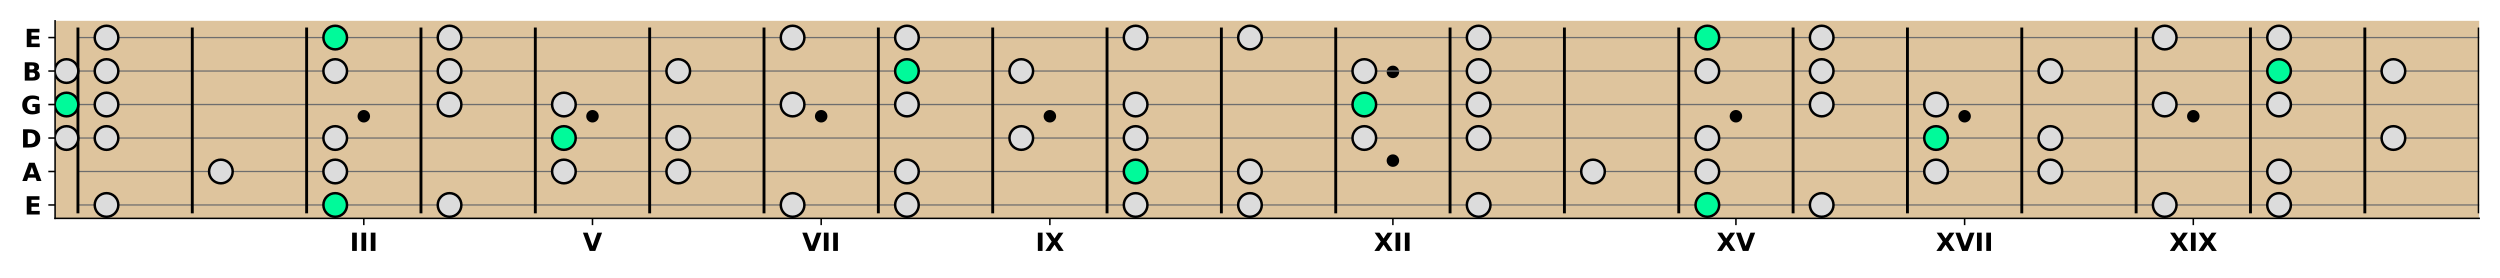 <?xml version="1.0" encoding="utf-8" standalone="no"?>
<!DOCTYPE svg PUBLIC "-//W3C//DTD SVG 1.1//EN"
  "http://www.w3.org/Graphics/SVG/1.1/DTD/svg11.dtd">
<!-- Created with matplotlib (https://matplotlib.org/) -->
<svg height="144pt" version="1.1" viewBox="0 0 1296 144" width="1296pt" xmlns="http://www.w3.org/2000/svg" xmlns:xlink="http://www.w3.org/1999/xlink">
 <defs>
  <style type="text/css">*{stroke-linecap:butt;stroke-linejoin:round;}</style>
 </defs>
 <g id="figure_1">
  <g id="patch_1">
   <path d="M 0 144 
L 1296 144 
L 1296 0 
L 0 0 
z
" style="fill:none;"/>
  </g>
  <g id="axes_1">
   <g id="patch_2">
    <path d="M 28.55 113.2 
L 1285.2 113.2 
L 1285.2 10.8 
L 28.55 10.8 
z
" style="fill:#dec49d;"/>
   </g>
   <g id="PathCollection_1">
    <defs>
     <path d="M 0 2.739 
C 0.726 2.739 1.423 2.45 1.936 1.936 
C 2.45 1.423 2.739 0.726 2.739 0 
C 2.739 -0.726 2.45 -1.423 1.936 -1.936 
C 1.423 -2.45 0.726 -2.739 0 -2.739 
C -0.726 -2.739 -1.423 -2.45 -1.936 -1.936 
C -2.45 -1.423 -2.739 -0.726 -2.739 0 
C -2.739 0.726 -2.45 1.423 -1.936 1.936 
C -1.423 2.45 -0.726 2.739 0 2.739 
z
" id="m7642214f90" style="stroke:#000000;"/>
    </defs>
    <g clip-path="url(#p8e43558e6a)">
     <use style="stroke:#000000;" x="188.595" xlink:href="#m7642214f90" y="60.264"/>
    </g>
   </g>
   <g id="PathCollection_2">
    <g clip-path="url(#p8e43558e6a)">
     <use style="stroke:#000000;" x="307.147" xlink:href="#m7642214f90" y="60.264"/>
    </g>
   </g>
   <g id="PathCollection_3">
    <g clip-path="url(#p8e43558e6a)">
     <use style="stroke:#000000;" x="425.699" xlink:href="#m7642214f90" y="60.264"/>
    </g>
   </g>
   <g id="PathCollection_4">
    <g clip-path="url(#p8e43558e6a)">
     <use style="stroke:#000000;" x="544.251" xlink:href="#m7642214f90" y="60.264"/>
    </g>
   </g>
   <g id="PathCollection_5">
    <g clip-path="url(#p8e43558e6a)">
     <use style="stroke:#000000;" x="722.079" xlink:href="#m7642214f90" y="83.261"/>
    </g>
   </g>
   <g id="PathCollection_6">
    <g clip-path="url(#p8e43558e6a)">
     <use style="stroke:#000000;" x="722.079" xlink:href="#m7642214f90" y="37.268"/>
    </g>
   </g>
   <g id="PathCollection_7">
    <g clip-path="url(#p8e43558e6a)">
     <use style="stroke:#000000;" x="899.906" xlink:href="#m7642214f90" y="60.264"/>
    </g>
   </g>
   <g id="PathCollection_8">
    <g clip-path="url(#p8e43558e6a)">
     <use style="stroke:#000000;" x="1018.458" xlink:href="#m7642214f90" y="60.264"/>
    </g>
   </g>
   <g id="PathCollection_9">
    <g clip-path="url(#p8e43558e6a)">
     <use style="stroke:#000000;" x="1137.01" xlink:href="#m7642214f90" y="60.264"/>
    </g>
   </g>
   <g id="matplotlib.axis_1">
    <g id="xtick_1">
     <g id="line2d_1">
      <defs>
       <path d="M 0 0 
L 0 3.5 
" id="md6c8c1e920" style="stroke:#000000;stroke-width:0.8;"/>
      </defs>
      <g>
       <use style="stroke:#000000;stroke-width:0.8;" x="188.595" xlink:href="#md6c8c1e920" y="113.2"/>
      </g>
     </g>
     <g id="text_1">
      <!-- III -->
      <g transform="translate(181.34 130.078)scale(0.13 -0.13)">
       <defs>
        <path d="M 9.188 72.906 
L 27.984 72.906 
L 27.984 0 
L 9.188 0 
z
" id="DejaVuSans-Bold-73"/>
       </defs>
       <use xlink:href="#DejaVuSans-Bold-73"/>
       <use x="37.207" xlink:href="#DejaVuSans-Bold-73"/>
       <use x="74.414" xlink:href="#DejaVuSans-Bold-73"/>
      </g>
     </g>
    </g>
    <g id="xtick_2">
     <g id="line2d_2">
      <g>
       <use style="stroke:#000000;stroke-width:0.8;" x="307.147" xlink:href="#md6c8c1e920" y="113.2"/>
      </g>
     </g>
     <g id="text_2">
      <!-- V -->
      <g transform="translate(302.117 130.078)scale(0.13 -0.13)">
       <defs>
        <path d="M 0.484 72.906 
L 19.391 72.906 
L 38.719 19.094 
L 58.016 72.906 
L 76.906 72.906 
L 49.906 0 
L 27.484 0 
z
" id="DejaVuSans-Bold-86"/>
       </defs>
       <use xlink:href="#DejaVuSans-Bold-86"/>
      </g>
     </g>
    </g>
    <g id="xtick_3">
     <g id="line2d_3">
      <g>
       <use style="stroke:#000000;stroke-width:0.8;" x="425.699" xlink:href="#md6c8c1e920" y="113.2"/>
      </g>
     </g>
     <g id="text_3">
      <!-- VII -->
      <g transform="translate(415.832 130.078)scale(0.13 -0.13)">
       <use xlink:href="#DejaVuSans-Bold-86"/>
       <use x="77.393" xlink:href="#DejaVuSans-Bold-73"/>
       <use x="114.6" xlink:href="#DejaVuSans-Bold-73"/>
      </g>
     </g>
    </g>
    <g id="xtick_4">
     <g id="line2d_4">
      <g>
       <use style="stroke:#000000;stroke-width:0.8;" x="544.251" xlink:href="#md6c8c1e920" y="113.2"/>
      </g>
     </g>
     <g id="text_4">
      <!-- IX -->
      <g transform="translate(536.821 130.078)scale(0.13 -0.13)">
       <defs>
        <path d="M 49.812 37.203 
L 75.094 0 
L 55.516 0 
L 38.484 24.906 
L 21.578 0 
L 1.906 0 
L 27.203 37.203 
L 2.875 72.906 
L 22.516 72.906 
L 38.484 49.422 
L 54.391 72.906 
L 74.125 72.906 
z
" id="DejaVuSans-Bold-88"/>
       </defs>
       <use xlink:href="#DejaVuSans-Bold-73"/>
       <use x="37.207" xlink:href="#DejaVuSans-Bold-88"/>
      </g>
     </g>
    </g>
    <g id="xtick_5">
     <g id="line2d_5">
      <g>
       <use style="stroke:#000000;stroke-width:0.8;" x="722.079" xlink:href="#md6c8c1e920" y="113.2"/>
      </g>
     </g>
     <g id="text_5">
      <!-- XII -->
      <g transform="translate(712.231 130.078)scale(0.13 -0.13)">
       <use xlink:href="#DejaVuSans-Bold-88"/>
       <use x="77.1" xlink:href="#DejaVuSans-Bold-73"/>
       <use x="114.307" xlink:href="#DejaVuSans-Bold-73"/>
      </g>
     </g>
    </g>
    <g id="xtick_6">
     <g id="line2d_6">
      <g>
       <use style="stroke:#000000;stroke-width:0.8;" x="899.906" xlink:href="#md6c8c1e920" y="113.2"/>
      </g>
     </g>
     <g id="text_6">
      <!-- XV -->
      <g transform="translate(889.865 130.078)scale(0.13 -0.13)">
       <use xlink:href="#DejaVuSans-Bold-88"/>
       <use x="77.1" xlink:href="#DejaVuSans-Bold-86"/>
      </g>
     </g>
    </g>
    <g id="xtick_7">
     <g id="line2d_7">
      <g>
       <use style="stroke:#000000;stroke-width:0.8;" x="1018.458" xlink:href="#md6c8c1e920" y="113.2"/>
      </g>
     </g>
     <g id="text_7">
      <!-- XVII -->
      <g transform="translate(1003.58 130.078)scale(0.13 -0.13)">
       <use xlink:href="#DejaVuSans-Bold-88"/>
       <use x="77.1" xlink:href="#DejaVuSans-Bold-86"/>
       <use x="154.492" xlink:href="#DejaVuSans-Bold-73"/>
       <use x="191.699" xlink:href="#DejaVuSans-Bold-73"/>
      </g>
     </g>
    </g>
    <g id="xtick_8">
     <g id="line2d_8">
      <g>
       <use style="stroke:#000000;stroke-width:0.8;" x="1137.01" xlink:href="#md6c8c1e920" y="113.2"/>
      </g>
     </g>
     <g id="text_8">
      <!-- XIX -->
      <g transform="translate(1124.57 130.078)scale(0.13 -0.13)">
       <use xlink:href="#DejaVuSans-Bold-88"/>
       <use x="77.1" xlink:href="#DejaVuSans-Bold-73"/>
       <use x="114.307" xlink:href="#DejaVuSans-Bold-88"/>
      </g>
     </g>
    </g>
   </g>
   <g id="matplotlib.axis_2">
    <g id="ytick_1">
     <g id="line2d_9">
      <defs>
       <path d="M 0 0 
L -3.5 0 
" id="m8e75f46d21" style="stroke:#000000;stroke-width:0.8;"/>
      </defs>
      <g>
       <use style="stroke:#000000;stroke-width:0.8;" x="28.55" xlink:href="#m8e75f46d21" y="106.258"/>
      </g>
     </g>
     <g id="text_9">
      <!-- E -->
      <g transform="translate(12.669 111.197)scale(0.13 -0.13)">
       <defs>
        <path d="M 9.188 72.906 
L 59.906 72.906 
L 59.906 58.688 
L 27.984 58.688 
L 27.984 45.125 
L 58.016 45.125 
L 58.016 30.906 
L 27.984 30.906 
L 27.984 14.203 
L 60.984 14.203 
L 60.984 0 
L 9.188 0 
z
" id="DejaVuSans-Bold-69"/>
       </defs>
       <use xlink:href="#DejaVuSans-Bold-69"/>
      </g>
     </g>
    </g>
    <g id="ytick_2">
     <g id="line2d_10">
      <g>
       <use style="stroke:#000000;stroke-width:0.8;" x="28.55" xlink:href="#m8e75f46d21" y="88.902"/>
      </g>
     </g>
     <g id="text_10">
      <!-- A -->
      <g transform="translate(11.489 93.841)scale(0.13 -0.13)">
       <defs>
        <path d="M 53.422 13.281 
L 24.031 13.281 
L 19.391 0 
L 0.484 0 
L 27.484 72.906 
L 49.906 72.906 
L 76.906 0 
L 58.016 0 
z
M 28.719 26.812 
L 48.688 26.812 
L 38.719 55.812 
z
" id="DejaVuSans-Bold-65"/>
       </defs>
       <use xlink:href="#DejaVuSans-Bold-65"/>
      </g>
     </g>
    </g>
    <g id="ytick_3">
     <g id="line2d_11">
      <g>
       <use style="stroke:#000000;stroke-width:0.8;" x="28.55" xlink:href="#m8e75f46d21" y="71.546"/>
      </g>
     </g>
     <g id="text_11">
      <!-- D -->
      <g transform="translate(10.758 76.485)scale(0.13 -0.13)">
       <defs>
        <path d="M 27.984 58.688 
L 27.984 14.203 
L 34.719 14.203 
Q 46.234 14.203 52.312 19.922 
Q 58.406 25.641 58.406 36.531 
Q 58.406 47.359 52.344 53.016 
Q 46.297 58.688 34.719 58.688 
z
M 9.188 72.906 
L 29 72.906 
Q 45.609 72.906 53.734 70.531 
Q 61.859 68.172 67.672 62.5 
Q 72.797 57.562 75.281 51.109 
Q 77.781 44.672 77.781 36.531 
Q 77.781 28.266 75.281 21.797 
Q 72.797 15.328 67.672 10.406 
Q 61.812 4.734 53.609 2.359 
Q 45.406 0 29 0 
L 9.188 0 
z
" id="DejaVuSans-Bold-68"/>
       </defs>
       <use xlink:href="#DejaVuSans-Bold-68"/>
      </g>
     </g>
    </g>
    <g id="ytick_4">
     <g id="line2d_12">
      <g>
       <use style="stroke:#000000;stroke-width:0.8;" x="28.55" xlink:href="#m8e75f46d21" y="54.19"/>
      </g>
     </g>
     <g id="text_12">
      <!-- G -->
      <g transform="translate(10.88 59.129)scale(0.13 -0.13)">
       <defs>
        <path d="M 74.703 5.422 
Q 67.672 2 60.109 0.281 
Q 52.547 -1.422 44.484 -1.422 
Q 26.266 -1.422 15.625 8.766 
Q 4.984 18.953 4.984 36.375 
Q 4.984 54 15.812 64.109 
Q 26.656 74.219 45.516 74.219 
Q 52.781 74.219 59.438 72.844 
Q 66.109 71.484 72.016 68.797 
L 72.016 53.719 
Q 65.922 57.172 59.891 58.875 
Q 53.859 60.594 47.797 60.594 
Q 36.578 60.594 30.5 54.312 
Q 24.422 48.047 24.422 36.375 
Q 24.422 24.812 30.281 18.5 
Q 36.141 12.203 46.922 12.203 
Q 49.859 12.203 52.375 12.562 
Q 54.891 12.938 56.891 13.719 
L 56.891 27.875 
L 45.406 27.875 
L 45.406 40.484 
L 74.703 40.484 
z
" id="DejaVuSans-Bold-71"/>
       </defs>
       <use xlink:href="#DejaVuSans-Bold-71"/>
      </g>
     </g>
    </g>
    <g id="ytick_5">
     <g id="line2d_13">
      <g>
       <use style="stroke:#000000;stroke-width:0.8;" x="28.55" xlink:href="#m8e75f46d21" y="36.834"/>
      </g>
     </g>
     <g id="text_13">
      <!-- B -->
      <g transform="translate(11.642 41.773)scale(0.13 -0.13)">
       <defs>
        <path d="M 38.375 44.672 
Q 42.828 44.672 45.109 46.625 
Q 47.406 48.578 47.406 52.391 
Q 47.406 56.156 45.109 58.125 
Q 42.828 60.109 38.375 60.109 
L 27.984 60.109 
L 27.984 44.672 
z
M 39.016 12.797 
Q 44.672 12.797 47.531 15.188 
Q 50.391 17.578 50.391 22.406 
Q 50.391 27.156 47.562 29.516 
Q 44.734 31.891 39.016 31.891 
L 27.984 31.891 
L 27.984 12.797 
z
M 56.5 39.016 
Q 62.547 37.25 65.859 32.516 
Q 69.188 27.781 69.188 20.906 
Q 69.188 10.359 62.062 5.172 
Q 54.938 0 40.375 0 
L 9.188 0 
L 9.188 72.906 
L 37.406 72.906 
Q 52.594 72.906 59.406 68.312 
Q 66.219 63.719 66.219 53.609 
Q 66.219 48.297 63.719 44.562 
Q 61.234 40.828 56.5 39.016 
z
" id="DejaVuSans-Bold-66"/>
       </defs>
       <use xlink:href="#DejaVuSans-Bold-66"/>
      </g>
     </g>
    </g>
    <g id="ytick_6">
     <g id="line2d_14">
      <g>
       <use style="stroke:#000000;stroke-width:0.8;" x="28.55" xlink:href="#m8e75f46d21" y="19.478"/>
      </g>
     </g>
     <g id="text_14">
      <!-- E -->
      <g transform="translate(12.669 24.417)scale(0.13 -0.13)">
       <use xlink:href="#DejaVuSans-Bold-69"/>
      </g>
     </g>
    </g>
   </g>
   <g id="LineCollection_1">
    <path clip-path="url(#p8e43558e6a)" d="M 40.405 106.258 
L 1285.2 106.258 
" style="fill:none;stroke:#6e6e6e;stroke-width:0.66;"/>
   </g>
   <g id="LineCollection_2">
    <path clip-path="url(#p8e43558e6a)" d="M 40.405 88.902 
L 1285.2 88.902 
" style="fill:none;stroke:#6e6e6e;stroke-width:0.66;"/>
   </g>
   <g id="LineCollection_3">
    <path clip-path="url(#p8e43558e6a)" d="M 40.405 71.546 
L 1285.2 71.546 
" style="fill:none;stroke:#6e6e6e;stroke-width:0.66;"/>
   </g>
   <g id="LineCollection_4">
    <path clip-path="url(#p8e43558e6a)" d="M 40.405 54.19 
L 1285.2 54.19 
" style="fill:none;stroke:#6e6e6e;stroke-width:0.66;"/>
   </g>
   <g id="LineCollection_5">
    <path clip-path="url(#p8e43558e6a)" d="M 40.405 36.834 
L 1285.2 36.834 
" style="fill:none;stroke:#6e6e6e;stroke-width:0.66;"/>
   </g>
   <g id="LineCollection_6">
    <path clip-path="url(#p8e43558e6a)" d="M 40.405 19.478 
L 1285.2 19.478 
" style="fill:none;stroke:#6e6e6e;stroke-width:0.66;"/>
   </g>
   <g id="LineCollection_7">
    <path clip-path="url(#p8e43558e6a)" d="M 40.405 110.597 
L 40.405 14.271 
" style="fill:none;stroke:#000000;stroke-width:1.5;"/>
   </g>
   <g id="LineCollection_8">
    <path clip-path="url(#p8e43558e6a)" d="M 99.681 110.597 
L 99.681 14.271 
" style="fill:none;stroke:#000000;stroke-width:1.5;"/>
   </g>
   <g id="LineCollection_9">
    <path clip-path="url(#p8e43558e6a)" d="M 158.957 110.597 
L 158.957 14.271 
" style="fill:none;stroke:#000000;stroke-width:1.5;"/>
   </g>
   <g id="LineCollection_10">
    <path clip-path="url(#p8e43558e6a)" d="M 218.233 110.597 
L 218.233 14.271 
" style="fill:none;stroke:#000000;stroke-width:1.5;"/>
   </g>
   <g id="LineCollection_11">
    <path clip-path="url(#p8e43558e6a)" d="M 277.509 110.597 
L 277.509 14.271 
" style="fill:none;stroke:#000000;stroke-width:1.5;"/>
   </g>
   <g id="LineCollection_12">
    <path clip-path="url(#p8e43558e6a)" d="M 336.785 110.597 
L 336.785 14.271 
" style="fill:none;stroke:#000000;stroke-width:1.5;"/>
   </g>
   <g id="LineCollection_13">
    <path clip-path="url(#p8e43558e6a)" d="M 396.061 110.597 
L 396.061 14.271 
" style="fill:none;stroke:#000000;stroke-width:1.5;"/>
   </g>
   <g id="LineCollection_14">
    <path clip-path="url(#p8e43558e6a)" d="M 455.337 110.597 
L 455.337 14.271 
" style="fill:none;stroke:#000000;stroke-width:1.5;"/>
   </g>
   <g id="LineCollection_15">
    <path clip-path="url(#p8e43558e6a)" d="M 514.613 110.597 
L 514.613 14.271 
" style="fill:none;stroke:#000000;stroke-width:1.5;"/>
   </g>
   <g id="LineCollection_16">
    <path clip-path="url(#p8e43558e6a)" d="M 573.889 110.597 
L 573.889 14.271 
" style="fill:none;stroke:#000000;stroke-width:1.5;"/>
   </g>
   <g id="LineCollection_17">
    <path clip-path="url(#p8e43558e6a)" d="M 633.165 110.597 
L 633.165 14.271 
" style="fill:none;stroke:#000000;stroke-width:1.5;"/>
   </g>
   <g id="LineCollection_18">
    <path clip-path="url(#p8e43558e6a)" d="M 692.441 110.597 
L 692.441 14.271 
" style="fill:none;stroke:#000000;stroke-width:1.5;"/>
   </g>
   <g id="LineCollection_19">
    <path clip-path="url(#p8e43558e6a)" d="M 751.717 110.597 
L 751.717 14.271 
" style="fill:none;stroke:#000000;stroke-width:1.5;"/>
   </g>
   <g id="LineCollection_20">
    <path clip-path="url(#p8e43558e6a)" d="M 810.992 110.597 
L 810.992 14.271 
" style="fill:none;stroke:#000000;stroke-width:1.5;"/>
   </g>
   <g id="LineCollection_21">
    <path clip-path="url(#p8e43558e6a)" d="M 870.268 110.597 
L 870.268 14.271 
" style="fill:none;stroke:#000000;stroke-width:1.5;"/>
   </g>
   <g id="LineCollection_22">
    <path clip-path="url(#p8e43558e6a)" d="M 929.544 110.597 
L 929.544 14.271 
" style="fill:none;stroke:#000000;stroke-width:1.5;"/>
   </g>
   <g id="LineCollection_23">
    <path clip-path="url(#p8e43558e6a)" d="M 988.82 110.597 
L 988.82 14.271 
" style="fill:none;stroke:#000000;stroke-width:1.5;"/>
   </g>
   <g id="LineCollection_24">
    <path clip-path="url(#p8e43558e6a)" d="M 1048.096 110.597 
L 1048.096 14.271 
" style="fill:none;stroke:#000000;stroke-width:1.5;"/>
   </g>
   <g id="LineCollection_25">
    <path clip-path="url(#p8e43558e6a)" d="M 1107.372 110.597 
L 1107.372 14.271 
" style="fill:none;stroke:#000000;stroke-width:1.5;"/>
   </g>
   <g id="LineCollection_26">
    <path clip-path="url(#p8e43558e6a)" d="M 1166.648 110.597 
L 1166.648 14.271 
" style="fill:none;stroke:#000000;stroke-width:1.5;"/>
   </g>
   <g id="LineCollection_27">
    <path clip-path="url(#p8e43558e6a)" d="M 1225.924 110.597 
L 1225.924 14.271 
" style="fill:none;stroke:#000000;stroke-width:1.5;"/>
   </g>
   <g id="LineCollection_28">
    <path clip-path="url(#p8e43558e6a)" d="M 1285.2 110.597 
L 1285.2 14.271 
" style="fill:none;stroke:#000000;stroke-width:1.5;"/>
   </g>
   <g id="patch_3">
    <path d="M 28.55 113.2 
L 28.55 10.8 
" style="fill:none;stroke:#000000;stroke-linecap:square;stroke-linejoin:miter;stroke-width:0.8;"/>
   </g>
   <g id="patch_4">
    <path d="M 28.55 113.2 
L 1285.2 113.2 
" style="fill:none;stroke:#000000;stroke-linecap:square;stroke-linejoin:miter;stroke-width:0.8;"/>
   </g>
   <g id="PathCollection_10">
    <defs>
     <path d="M 0 6.124 
C 1.624 6.124 3.182 5.478 4.33 4.33 
C 5.478 3.182 6.124 1.624 6.124 -0 
C 6.124 -1.624 5.478 -3.182 4.33 -4.33 
C 3.182 -5.478 1.624 -6.124 0 -6.124 
C -1.624 -6.124 -3.182 -5.478 -4.33 -4.33 
C -5.478 -3.182 -6.124 -1.624 -6.124 0 
C -6.124 1.624 -5.478 3.182 -4.33 4.33 
C -3.182 5.478 -1.624 6.124 0 6.124 
z
" id="C0_0_1842c711d1"/>
    </defs>
    <g clip-path="url(#p8e43558e6a)">
     <use style="fill:#dcdcdc;stroke:#000000;stroke-width:1.3;" x="55.224" xlink:href="#C0_0_1842c711d1" y="106.258"/>
    </g>
    <g clip-path="url(#p8e43558e6a)">
     <use style="fill:#00fa9a;stroke:#000000;stroke-width:1.3;" x="173.776" xlink:href="#C0_0_1842c711d1" y="106.258"/>
    </g>
    <g clip-path="url(#p8e43558e6a)">
     <use style="fill:#dcdcdc;stroke:#000000;stroke-width:1.3;" x="233.052" xlink:href="#C0_0_1842c711d1" y="106.258"/>
    </g>
    <g clip-path="url(#p8e43558e6a)">
     <use style="fill:#dcdcdc;stroke:#000000;stroke-width:1.3;" x="410.88" xlink:href="#C0_0_1842c711d1" y="106.258"/>
    </g>
    <g clip-path="url(#p8e43558e6a)">
     <use style="fill:#dcdcdc;stroke:#000000;stroke-width:1.3;" x="470.156" xlink:href="#C0_0_1842c711d1" y="106.258"/>
    </g>
    <g clip-path="url(#p8e43558e6a)">
     <use style="fill:#dcdcdc;stroke:#000000;stroke-width:1.3;" x="588.708" xlink:href="#C0_0_1842c711d1" y="106.258"/>
    </g>
    <g clip-path="url(#p8e43558e6a)">
     <use style="fill:#dcdcdc;stroke:#000000;stroke-width:1.3;" x="647.984" xlink:href="#C0_0_1842c711d1" y="106.258"/>
    </g>
    <g clip-path="url(#p8e43558e6a)">
     <use style="fill:#dcdcdc;stroke:#000000;stroke-width:1.3;" x="766.535" xlink:href="#C0_0_1842c711d1" y="106.258"/>
    </g>
    <g clip-path="url(#p8e43558e6a)">
     <use style="fill:#00fa9a;stroke:#000000;stroke-width:1.3;" x="885.087" xlink:href="#C0_0_1842c711d1" y="106.258"/>
    </g>
    <g clip-path="url(#p8e43558e6a)">
     <use style="fill:#dcdcdc;stroke:#000000;stroke-width:1.3;" x="944.363" xlink:href="#C0_0_1842c711d1" y="106.258"/>
    </g>
    <g clip-path="url(#p8e43558e6a)">
     <use style="fill:#dcdcdc;stroke:#000000;stroke-width:1.3;" x="1122.191" xlink:href="#C0_0_1842c711d1" y="106.258"/>
    </g>
    <g clip-path="url(#p8e43558e6a)">
     <use style="fill:#dcdcdc;stroke:#000000;stroke-width:1.3;" x="1181.467" xlink:href="#C0_0_1842c711d1" y="106.258"/>
    </g>
    <g clip-path="url(#p8e43558e6a)">
     <use style="fill:#dcdcdc;stroke:#000000;stroke-width:1.3;" x="114.5" xlink:href="#C0_0_1842c711d1" y="88.902"/>
    </g>
    <g clip-path="url(#p8e43558e6a)">
     <use style="fill:#dcdcdc;stroke:#000000;stroke-width:1.3;" x="173.776" xlink:href="#C0_0_1842c711d1" y="88.902"/>
    </g>
    <g clip-path="url(#p8e43558e6a)">
     <use style="fill:#dcdcdc;stroke:#000000;stroke-width:1.3;" x="292.328" xlink:href="#C0_0_1842c711d1" y="88.902"/>
    </g>
    <g clip-path="url(#p8e43558e6a)">
     <use style="fill:#dcdcdc;stroke:#000000;stroke-width:1.3;" x="351.604" xlink:href="#C0_0_1842c711d1" y="88.902"/>
    </g>
    <g clip-path="url(#p8e43558e6a)">
     <use style="fill:#dcdcdc;stroke:#000000;stroke-width:1.3;" x="470.156" xlink:href="#C0_0_1842c711d1" y="88.902"/>
    </g>
    <g clip-path="url(#p8e43558e6a)">
     <use style="fill:#00fa9a;stroke:#000000;stroke-width:1.3;" x="588.708" xlink:href="#C0_0_1842c711d1" y="88.902"/>
    </g>
    <g clip-path="url(#p8e43558e6a)">
     <use style="fill:#dcdcdc;stroke:#000000;stroke-width:1.3;" x="647.984" xlink:href="#C0_0_1842c711d1" y="88.902"/>
    </g>
    <g clip-path="url(#p8e43558e6a)">
     <use style="fill:#dcdcdc;stroke:#000000;stroke-width:1.3;" x="825.811" xlink:href="#C0_0_1842c711d1" y="88.902"/>
    </g>
    <g clip-path="url(#p8e43558e6a)">
     <use style="fill:#dcdcdc;stroke:#000000;stroke-width:1.3;" x="885.087" xlink:href="#C0_0_1842c711d1" y="88.902"/>
    </g>
    <g clip-path="url(#p8e43558e6a)">
     <use style="fill:#dcdcdc;stroke:#000000;stroke-width:1.3;" x="1003.639" xlink:href="#C0_0_1842c711d1" y="88.902"/>
    </g>
    <g clip-path="url(#p8e43558e6a)">
     <use style="fill:#dcdcdc;stroke:#000000;stroke-width:1.3;" x="1062.915" xlink:href="#C0_0_1842c711d1" y="88.902"/>
    </g>
    <g clip-path="url(#p8e43558e6a)">
     <use style="fill:#dcdcdc;stroke:#000000;stroke-width:1.3;" x="1181.467" xlink:href="#C0_0_1842c711d1" y="88.902"/>
    </g>
    <g clip-path="url(#p8e43558e6a)">
     <use style="fill:#dcdcdc;stroke:#000000;stroke-width:1.3;" x="34.478" xlink:href="#C0_0_1842c711d1" y="71.546"/>
    </g>
    <g clip-path="url(#p8e43558e6a)">
     <use style="fill:#dcdcdc;stroke:#000000;stroke-width:1.3;" x="55.224" xlink:href="#C0_0_1842c711d1" y="71.546"/>
    </g>
    <g clip-path="url(#p8e43558e6a)">
     <use style="fill:#dcdcdc;stroke:#000000;stroke-width:1.3;" x="173.776" xlink:href="#C0_0_1842c711d1" y="71.546"/>
    </g>
    <g clip-path="url(#p8e43558e6a)">
     <use style="fill:#00fa9a;stroke:#000000;stroke-width:1.3;" x="292.328" xlink:href="#C0_0_1842c711d1" y="71.546"/>
    </g>
    <g clip-path="url(#p8e43558e6a)">
     <use style="fill:#dcdcdc;stroke:#000000;stroke-width:1.3;" x="351.604" xlink:href="#C0_0_1842c711d1" y="71.546"/>
    </g>
    <g clip-path="url(#p8e43558e6a)">
     <use style="fill:#dcdcdc;stroke:#000000;stroke-width:1.3;" x="529.432" xlink:href="#C0_0_1842c711d1" y="71.546"/>
    </g>
    <g clip-path="url(#p8e43558e6a)">
     <use style="fill:#dcdcdc;stroke:#000000;stroke-width:1.3;" x="588.708" xlink:href="#C0_0_1842c711d1" y="71.546"/>
    </g>
    <g clip-path="url(#p8e43558e6a)">
     <use style="fill:#dcdcdc;stroke:#000000;stroke-width:1.3;" x="707.26" xlink:href="#C0_0_1842c711d1" y="71.546"/>
    </g>
    <g clip-path="url(#p8e43558e6a)">
     <use style="fill:#dcdcdc;stroke:#000000;stroke-width:1.3;" x="766.535" xlink:href="#C0_0_1842c711d1" y="71.546"/>
    </g>
    <g clip-path="url(#p8e43558e6a)">
     <use style="fill:#dcdcdc;stroke:#000000;stroke-width:1.3;" x="885.087" xlink:href="#C0_0_1842c711d1" y="71.546"/>
    </g>
    <g clip-path="url(#p8e43558e6a)">
     <use style="fill:#00fa9a;stroke:#000000;stroke-width:1.3;" x="1003.639" xlink:href="#C0_0_1842c711d1" y="71.546"/>
    </g>
    <g clip-path="url(#p8e43558e6a)">
     <use style="fill:#dcdcdc;stroke:#000000;stroke-width:1.3;" x="1062.915" xlink:href="#C0_0_1842c711d1" y="71.546"/>
    </g>
    <g clip-path="url(#p8e43558e6a)">
     <use style="fill:#dcdcdc;stroke:#000000;stroke-width:1.3;" x="1240.743" xlink:href="#C0_0_1842c711d1" y="71.546"/>
    </g>
    <g clip-path="url(#p8e43558e6a)">
     <use style="fill:#00fa9a;stroke:#000000;stroke-width:1.3;" x="34.478" xlink:href="#C0_0_1842c711d1" y="54.19"/>
    </g>
    <g clip-path="url(#p8e43558e6a)">
     <use style="fill:#dcdcdc;stroke:#000000;stroke-width:1.3;" x="55.224" xlink:href="#C0_0_1842c711d1" y="54.19"/>
    </g>
    <g clip-path="url(#p8e43558e6a)">
     <use style="fill:#dcdcdc;stroke:#000000;stroke-width:1.3;" x="233.052" xlink:href="#C0_0_1842c711d1" y="54.19"/>
    </g>
    <g clip-path="url(#p8e43558e6a)">
     <use style="fill:#dcdcdc;stroke:#000000;stroke-width:1.3;" x="292.328" xlink:href="#C0_0_1842c711d1" y="54.19"/>
    </g>
    <g clip-path="url(#p8e43558e6a)">
     <use style="fill:#dcdcdc;stroke:#000000;stroke-width:1.3;" x="410.88" xlink:href="#C0_0_1842c711d1" y="54.19"/>
    </g>
    <g clip-path="url(#p8e43558e6a)">
     <use style="fill:#dcdcdc;stroke:#000000;stroke-width:1.3;" x="470.156" xlink:href="#C0_0_1842c711d1" y="54.19"/>
    </g>
    <g clip-path="url(#p8e43558e6a)">
     <use style="fill:#dcdcdc;stroke:#000000;stroke-width:1.3;" x="588.708" xlink:href="#C0_0_1842c711d1" y="54.19"/>
    </g>
    <g clip-path="url(#p8e43558e6a)">
     <use style="fill:#00fa9a;stroke:#000000;stroke-width:1.3;" x="707.26" xlink:href="#C0_0_1842c711d1" y="54.19"/>
    </g>
    <g clip-path="url(#p8e43558e6a)">
     <use style="fill:#dcdcdc;stroke:#000000;stroke-width:1.3;" x="766.535" xlink:href="#C0_0_1842c711d1" y="54.19"/>
    </g>
    <g clip-path="url(#p8e43558e6a)">
     <use style="fill:#dcdcdc;stroke:#000000;stroke-width:1.3;" x="944.363" xlink:href="#C0_0_1842c711d1" y="54.19"/>
    </g>
    <g clip-path="url(#p8e43558e6a)">
     <use style="fill:#dcdcdc;stroke:#000000;stroke-width:1.3;" x="1003.639" xlink:href="#C0_0_1842c711d1" y="54.19"/>
    </g>
    <g clip-path="url(#p8e43558e6a)">
     <use style="fill:#dcdcdc;stroke:#000000;stroke-width:1.3;" x="1122.191" xlink:href="#C0_0_1842c711d1" y="54.19"/>
    </g>
    <g clip-path="url(#p8e43558e6a)">
     <use style="fill:#dcdcdc;stroke:#000000;stroke-width:1.3;" x="1181.467" xlink:href="#C0_0_1842c711d1" y="54.19"/>
    </g>
    <g clip-path="url(#p8e43558e6a)">
     <use style="fill:#dcdcdc;stroke:#000000;stroke-width:1.3;" x="34.478" xlink:href="#C0_0_1842c711d1" y="36.834"/>
    </g>
    <g clip-path="url(#p8e43558e6a)">
     <use style="fill:#dcdcdc;stroke:#000000;stroke-width:1.3;" x="55.224" xlink:href="#C0_0_1842c711d1" y="36.834"/>
    </g>
    <g clip-path="url(#p8e43558e6a)">
     <use style="fill:#dcdcdc;stroke:#000000;stroke-width:1.3;" x="173.776" xlink:href="#C0_0_1842c711d1" y="36.834"/>
    </g>
    <g clip-path="url(#p8e43558e6a)">
     <use style="fill:#dcdcdc;stroke:#000000;stroke-width:1.3;" x="233.052" xlink:href="#C0_0_1842c711d1" y="36.834"/>
    </g>
    <g clip-path="url(#p8e43558e6a)">
     <use style="fill:#dcdcdc;stroke:#000000;stroke-width:1.3;" x="351.604" xlink:href="#C0_0_1842c711d1" y="36.834"/>
    </g>
    <g clip-path="url(#p8e43558e6a)">
     <use style="fill:#00fa9a;stroke:#000000;stroke-width:1.3;" x="470.156" xlink:href="#C0_0_1842c711d1" y="36.834"/>
    </g>
    <g clip-path="url(#p8e43558e6a)">
     <use style="fill:#dcdcdc;stroke:#000000;stroke-width:1.3;" x="529.432" xlink:href="#C0_0_1842c711d1" y="36.834"/>
    </g>
    <g clip-path="url(#p8e43558e6a)">
     <use style="fill:#dcdcdc;stroke:#000000;stroke-width:1.3;" x="707.26" xlink:href="#C0_0_1842c711d1" y="36.834"/>
    </g>
    <g clip-path="url(#p8e43558e6a)">
     <use style="fill:#dcdcdc;stroke:#000000;stroke-width:1.3;" x="766.535" xlink:href="#C0_0_1842c711d1" y="36.834"/>
    </g>
    <g clip-path="url(#p8e43558e6a)">
     <use style="fill:#dcdcdc;stroke:#000000;stroke-width:1.3;" x="885.087" xlink:href="#C0_0_1842c711d1" y="36.834"/>
    </g>
    <g clip-path="url(#p8e43558e6a)">
     <use style="fill:#dcdcdc;stroke:#000000;stroke-width:1.3;" x="944.363" xlink:href="#C0_0_1842c711d1" y="36.834"/>
    </g>
    <g clip-path="url(#p8e43558e6a)">
     <use style="fill:#dcdcdc;stroke:#000000;stroke-width:1.3;" x="1062.915" xlink:href="#C0_0_1842c711d1" y="36.834"/>
    </g>
    <g clip-path="url(#p8e43558e6a)">
     <use style="fill:#00fa9a;stroke:#000000;stroke-width:1.3;" x="1181.467" xlink:href="#C0_0_1842c711d1" y="36.834"/>
    </g>
    <g clip-path="url(#p8e43558e6a)">
     <use style="fill:#dcdcdc;stroke:#000000;stroke-width:1.3;" x="1240.743" xlink:href="#C0_0_1842c711d1" y="36.834"/>
    </g>
    <g clip-path="url(#p8e43558e6a)">
     <use style="fill:#dcdcdc;stroke:#000000;stroke-width:1.3;" x="55.224" xlink:href="#C0_0_1842c711d1" y="19.478"/>
    </g>
    <g clip-path="url(#p8e43558e6a)">
     <use style="fill:#00fa9a;stroke:#000000;stroke-width:1.3;" x="173.776" xlink:href="#C0_0_1842c711d1" y="19.478"/>
    </g>
    <g clip-path="url(#p8e43558e6a)">
     <use style="fill:#dcdcdc;stroke:#000000;stroke-width:1.3;" x="233.052" xlink:href="#C0_0_1842c711d1" y="19.478"/>
    </g>
    <g clip-path="url(#p8e43558e6a)">
     <use style="fill:#dcdcdc;stroke:#000000;stroke-width:1.3;" x="410.88" xlink:href="#C0_0_1842c711d1" y="19.478"/>
    </g>
    <g clip-path="url(#p8e43558e6a)">
     <use style="fill:#dcdcdc;stroke:#000000;stroke-width:1.3;" x="470.156" xlink:href="#C0_0_1842c711d1" y="19.478"/>
    </g>
    <g clip-path="url(#p8e43558e6a)">
     <use style="fill:#dcdcdc;stroke:#000000;stroke-width:1.3;" x="588.708" xlink:href="#C0_0_1842c711d1" y="19.478"/>
    </g>
    <g clip-path="url(#p8e43558e6a)">
     <use style="fill:#dcdcdc;stroke:#000000;stroke-width:1.3;" x="647.984" xlink:href="#C0_0_1842c711d1" y="19.478"/>
    </g>
    <g clip-path="url(#p8e43558e6a)">
     <use style="fill:#dcdcdc;stroke:#000000;stroke-width:1.3;" x="766.535" xlink:href="#C0_0_1842c711d1" y="19.478"/>
    </g>
    <g clip-path="url(#p8e43558e6a)">
     <use style="fill:#00fa9a;stroke:#000000;stroke-width:1.3;" x="885.087" xlink:href="#C0_0_1842c711d1" y="19.478"/>
    </g>
    <g clip-path="url(#p8e43558e6a)">
     <use style="fill:#dcdcdc;stroke:#000000;stroke-width:1.3;" x="944.363" xlink:href="#C0_0_1842c711d1" y="19.478"/>
    </g>
    <g clip-path="url(#p8e43558e6a)">
     <use style="fill:#dcdcdc;stroke:#000000;stroke-width:1.3;" x="1122.191" xlink:href="#C0_0_1842c711d1" y="19.478"/>
    </g>
    <g clip-path="url(#p8e43558e6a)">
     <use style="fill:#dcdcdc;stroke:#000000;stroke-width:1.3;" x="1181.467" xlink:href="#C0_0_1842c711d1" y="19.478"/>
    </g>
   </g>
  </g>
 </g>
 <defs>
  <clipPath id="p8e43558e6a">
   <rect height="102.4" width="1256.65" x="28.55" y="10.8"/>
  </clipPath>
 </defs>
</svg>
